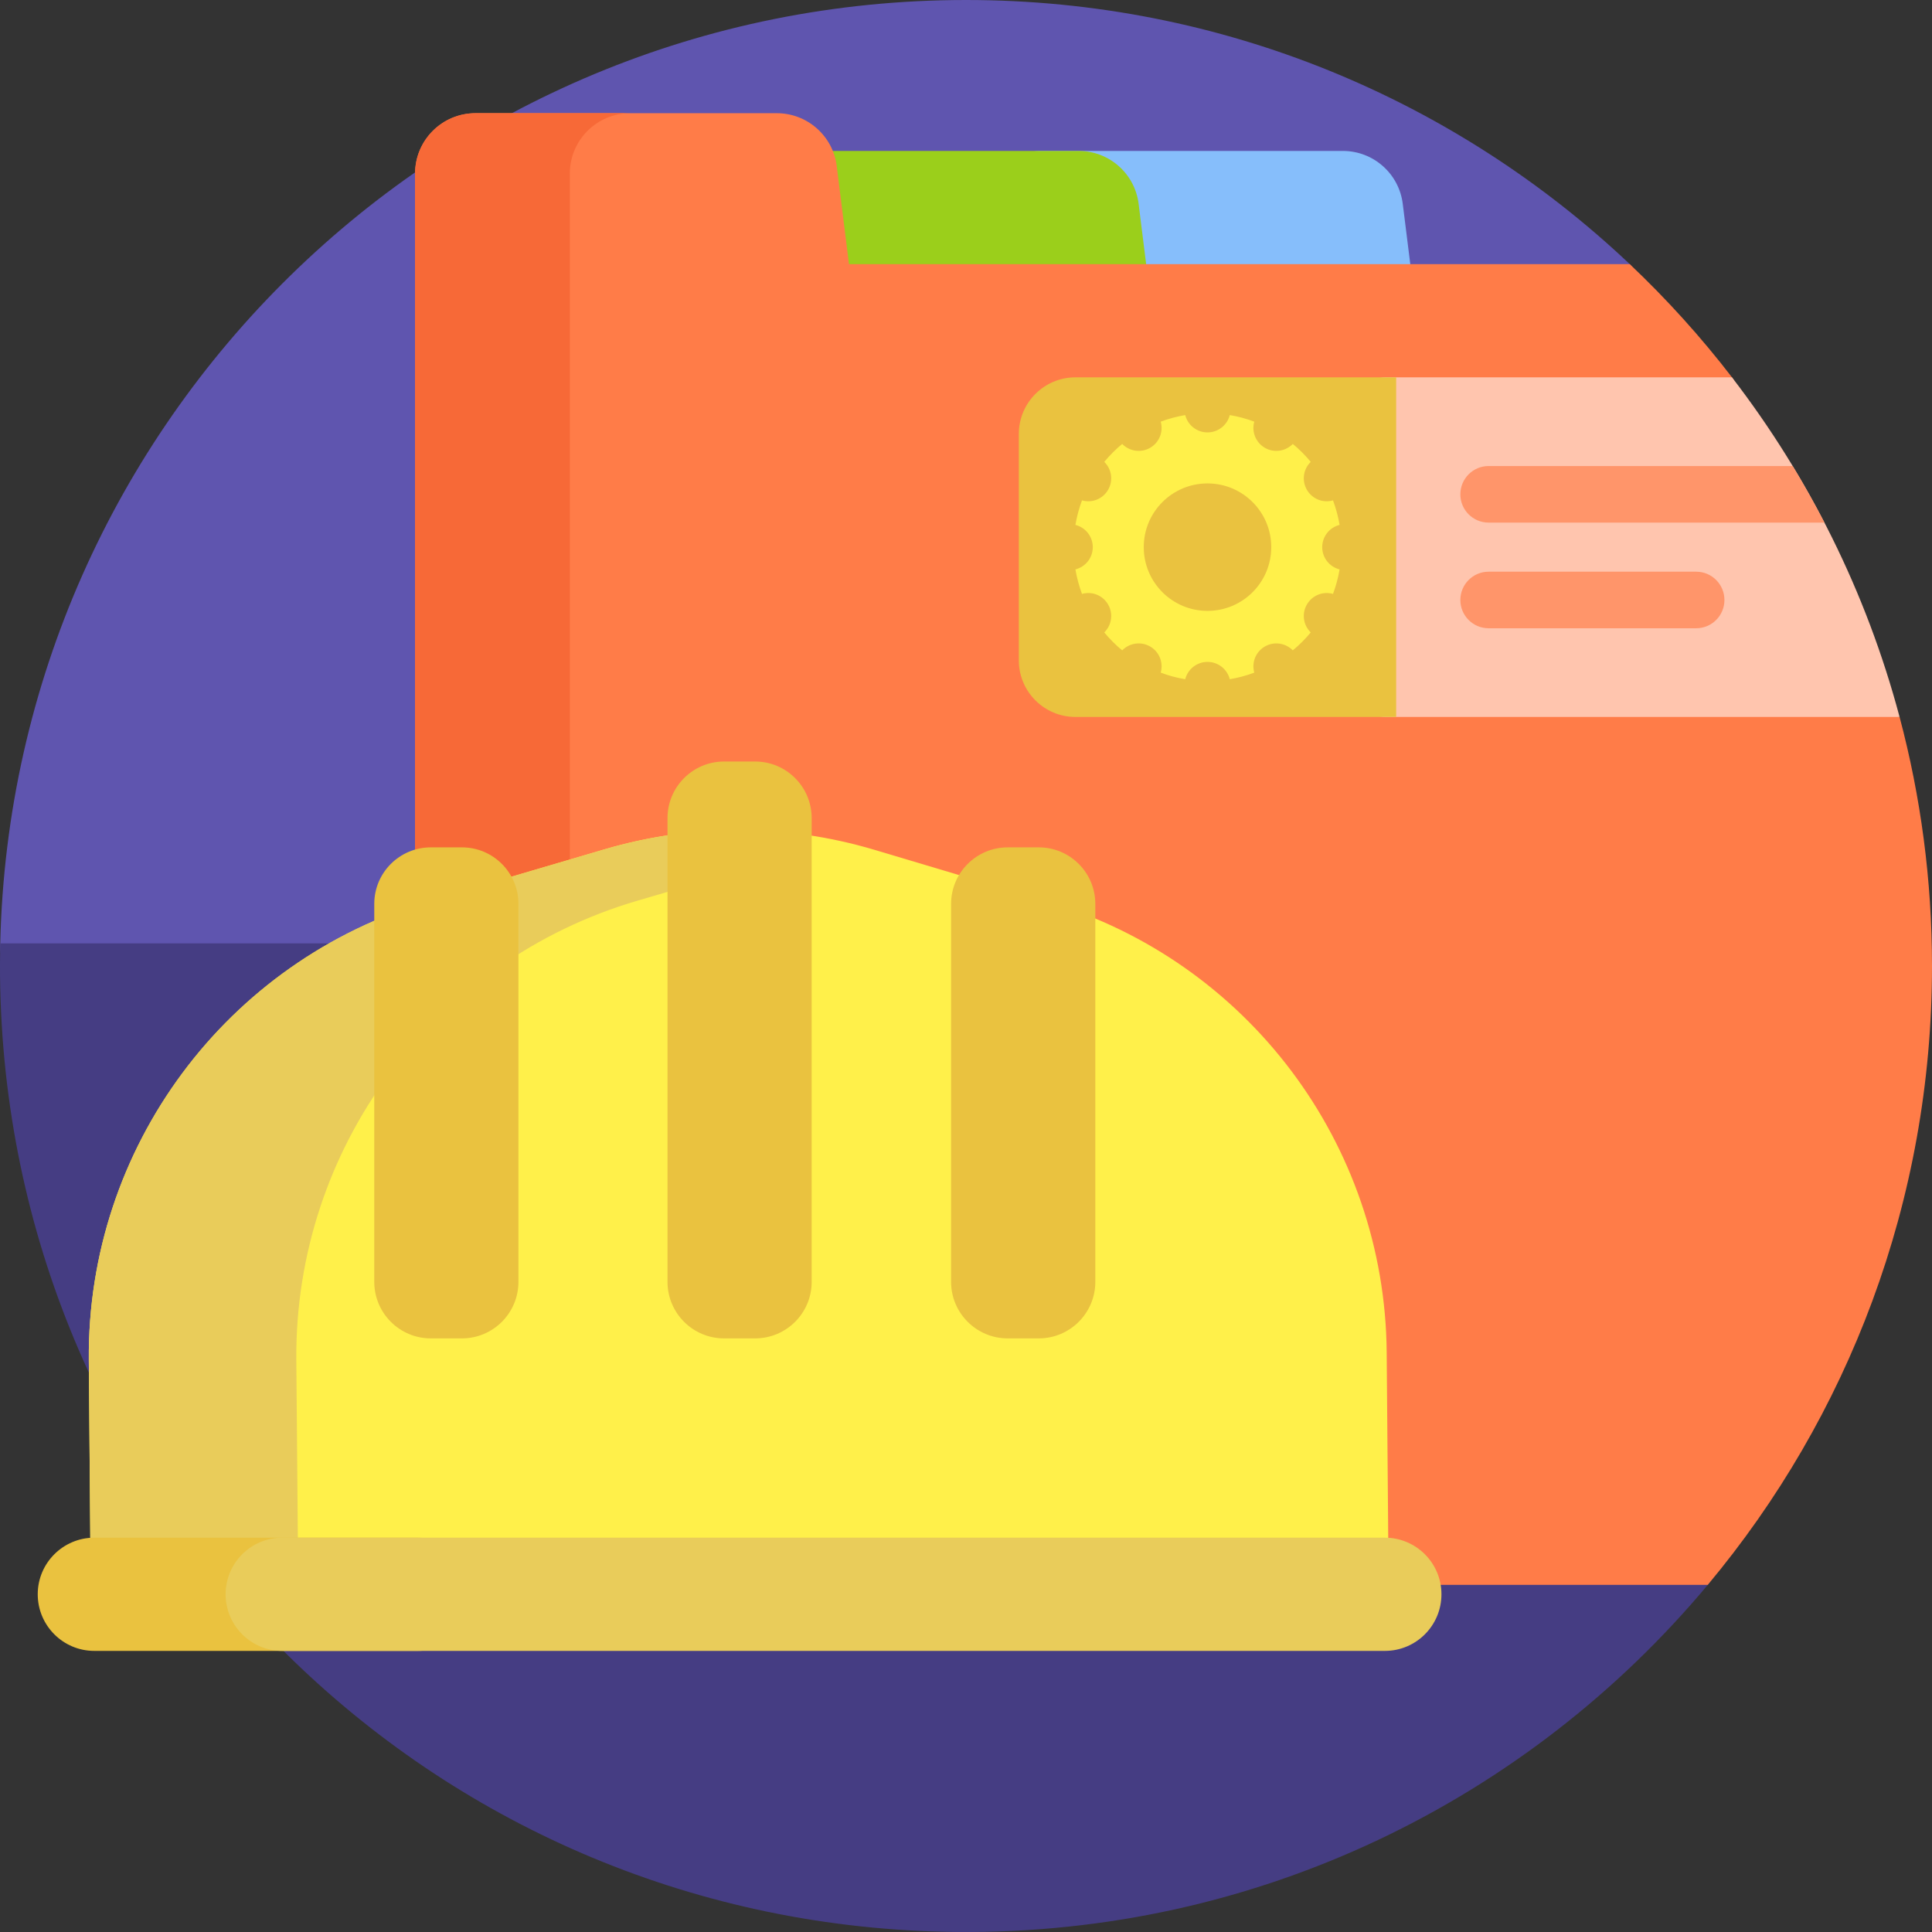 <svg width="32" height="32" viewBox="0 0 32 32" fill="none" xmlns="http://www.w3.org/2000/svg">
<rect x="0" y="0" width="32" height="32" fill="#333333" stroke="none"/>
<g clip-path="url(#clip0_2098_216)">
<path d="M1.101 16.75C0.488 16.75 -0.008 16.247 0.004 15.634C0.004 15.633 0.004 15.631 0.004 15.63C0.201 6.965 7.287 0 16 0C20.258 0 24.128 1.664 26.995 4.376C27.131 4.505 27.15 4.716 27.037 4.866C25.013 7.546 23.812 10.883 23.812 14.5C23.812 15.264 23.866 16.015 23.97 16.75H1.101Z" fill="#5F55AF"/>
<path d="M28.261 25.571C28.44 25.758 28.453 26.049 28.288 26.248C25.32 29.803 20.839 32.05 15.835 31.999C7.29 31.913 0.413 25.209 0.018 16.767C0.005 16.502 -0.001 16.234 -8.58998e-05 15.965C0 15.852 0.002 15.738 0.004 15.625H23.851C24.119 19.475 25.748 22.95 28.261 25.571Z" fill="#453D83"/>
<path d="M25 17.5H16.25V3.5C16.25 2.948 16.698 2.5 17.25 2.5H22.242C22.747 2.5 23.172 2.876 23.234 3.376L25 17.5Z" fill="#86BEFB"/>
<path d="M20.625 17.5H11.875V3.5C11.875 2.948 12.323 2.5 12.875 2.5H17.867C18.372 2.5 18.797 2.876 18.859 3.376L20.625 17.5Z" fill="#9BCF1B"/>
<path d="M31.463 11.875C31.813 13.191 32 14.574 32 16C32 19.9 30.605 23.474 28.286 26.25H6.875V2.875C6.875 2.323 7.323 1.875 7.875 1.875H12.867C13.371 1.875 13.797 2.251 13.859 2.751L14.062 4.375H26.994C27.609 4.957 28.179 5.588 28.696 6.261C28.731 6.307 28.75 6.364 28.75 6.422V8.466C28.75 10.095 29.875 11.509 31.463 11.875Z" fill="#FF7C48"/>
<path d="M9.438 2.875V26.25H6.875V2.875C6.875 2.323 7.323 1.875 7.875 1.875H10.438C9.885 1.875 9.438 2.323 9.438 2.875Z" fill="#F76937"/>
<path d="M31.463 11.875H22.947C22.7 11.875 22.5 11.675 22.5 11.428V6.697C22.5 6.45 22.7 6.25 22.947 6.25H28.687C29.957 7.9 30.912 9.805 31.463 11.875Z" fill="#FFC5AE"/>
<path d="M24.656 7.719H29.693C29.878 8.025 30.054 8.337 30.219 8.656H24.656C24.397 8.656 24.188 8.446 24.188 8.188C24.188 7.929 24.397 7.719 24.656 7.719ZM24.656 10.406H28.094C28.353 10.406 28.562 10.196 28.562 9.938C28.562 9.679 28.353 9.469 28.094 9.469H24.656C24.397 9.469 24.188 9.679 24.188 9.938C24.188 10.196 24.397 10.406 24.656 10.406Z" fill="#FF956A"/>
<path d="M23.125 11.875H17.812C17.295 11.875 16.875 11.455 16.875 10.938V7.188C16.875 6.67 17.295 6.25 17.812 6.25H23.125V11.875Z" fill="#EAC23F"/>
<path d="M22.188 9.431C22.164 9.571 22.127 9.707 22.079 9.837C21.915 9.79 21.735 9.858 21.646 10.013C21.557 10.167 21.588 10.357 21.71 10.475C21.62 10.583 21.521 10.683 21.413 10.772C21.294 10.65 21.104 10.619 20.95 10.708C20.796 10.797 20.728 10.978 20.775 11.141C20.645 11.19 20.509 11.226 20.369 11.25C20.327 11.085 20.178 10.963 20 10.963C19.822 10.963 19.673 11.085 19.631 11.25C19.491 11.227 19.355 11.19 19.225 11.141C19.272 10.978 19.204 10.797 19.05 10.708C18.896 10.619 18.706 10.65 18.587 10.772C18.479 10.683 18.38 10.583 18.29 10.475C18.412 10.357 18.443 10.167 18.354 10.013C18.265 9.858 18.085 9.79 17.921 9.837C17.873 9.707 17.836 9.571 17.812 9.431C17.978 9.39 18.1 9.24 18.1 9.062C18.1 8.885 17.977 8.735 17.812 8.694C17.836 8.554 17.873 8.418 17.921 8.288C18.085 8.335 18.265 8.267 18.354 8.112C18.443 7.958 18.412 7.768 18.29 7.65C18.38 7.542 18.479 7.442 18.587 7.353C18.706 7.475 18.896 7.506 19.05 7.417C19.204 7.328 19.272 7.147 19.225 6.984C19.355 6.935 19.491 6.899 19.631 6.875C19.673 7.04 19.822 7.162 20 7.162C20.178 7.162 20.327 7.04 20.369 6.875C20.509 6.898 20.645 6.935 20.775 6.984C20.728 7.147 20.796 7.328 20.95 7.417C21.104 7.506 21.294 7.475 21.413 7.353C21.521 7.442 21.62 7.542 21.71 7.65C21.588 7.768 21.557 7.958 21.646 8.112C21.735 8.267 21.915 8.335 22.079 8.288C22.127 8.418 22.164 8.554 22.188 8.694C22.022 8.735 21.9 8.885 21.9 9.062C21.9 9.24 22.022 9.39 22.188 9.431ZM20 8.007C19.417 8.007 18.944 8.479 18.944 9.062C18.944 9.646 19.417 10.118 20 10.118C20.583 10.118 21.056 9.646 21.056 9.062C21.056 8.479 20.583 8.007 20 8.007Z" fill="#FFF04A"/>
<path d="M22.999 26.149H1.501L1.471 22.525C1.442 19.015 3.744 15.912 7.111 14.921L10.017 14.066C11.475 13.638 13.025 13.641 14.481 14.075L17.359 14.934C20.664 15.921 22.939 18.948 22.968 22.398L22.999 26.149Z" fill="#FFF04A"/>
<path d="M4.908 22.525L4.939 26.149H1.501L1.471 22.525C1.442 19.015 3.744 15.912 7.111 14.921L10.017 14.067C10.978 13.784 11.979 13.689 12.967 13.782C13.298 13.813 12.977 14.207 12.977 14.207L10.549 14.921C7.181 15.912 4.879 19.015 4.908 22.525Z" fill="#E9CC5A"/>
<path d="M8.587 14.972V21.231C8.587 21.748 8.168 22.168 7.65 22.168H7.136C6.618 22.168 6.199 21.748 6.199 21.231V14.972C6.199 14.454 6.618 14.035 7.136 14.035H7.65C8.168 14.035 8.587 14.454 8.587 14.972ZM12.507 12.613H11.993C11.475 12.613 11.056 13.033 11.056 13.551V21.231C11.056 21.748 11.475 22.168 11.993 22.168H12.507C13.025 22.168 13.444 21.748 13.444 21.231V13.551C13.444 13.033 13.025 12.613 12.507 12.613ZM17.205 14.035H16.691C16.173 14.035 15.753 14.454 15.753 14.972V21.231C15.753 21.748 16.173 22.168 16.691 22.168H17.205C17.722 22.168 18.142 21.748 18.142 21.231V14.972C18.142 14.454 17.722 14.035 17.205 14.035Z" fill="#EAC23F"/>
<path d="M7.862 26.406C7.862 26.924 7.442 27.344 6.924 27.344H1.562C1.045 27.344 0.625 26.924 0.625 26.406C0.625 25.889 1.045 25.469 1.562 25.469H6.924C7.442 25.469 7.862 25.889 7.862 26.406Z" fill="#EAC23F"/>
<path d="M23.875 26.406C23.875 26.924 23.456 27.344 22.938 27.344H4.674C4.157 27.344 3.737 26.924 3.737 26.406C3.737 25.889 4.157 25.469 4.674 25.469H22.938C23.456 25.469 23.875 25.889 23.875 26.406Z" fill="#E9CC5A"/>
</g>
<defs>
<clipPath id="clip0_2098_216">
<rect width="32" height="32" fill="white"/>
</clipPath>
</defs>
</svg>

